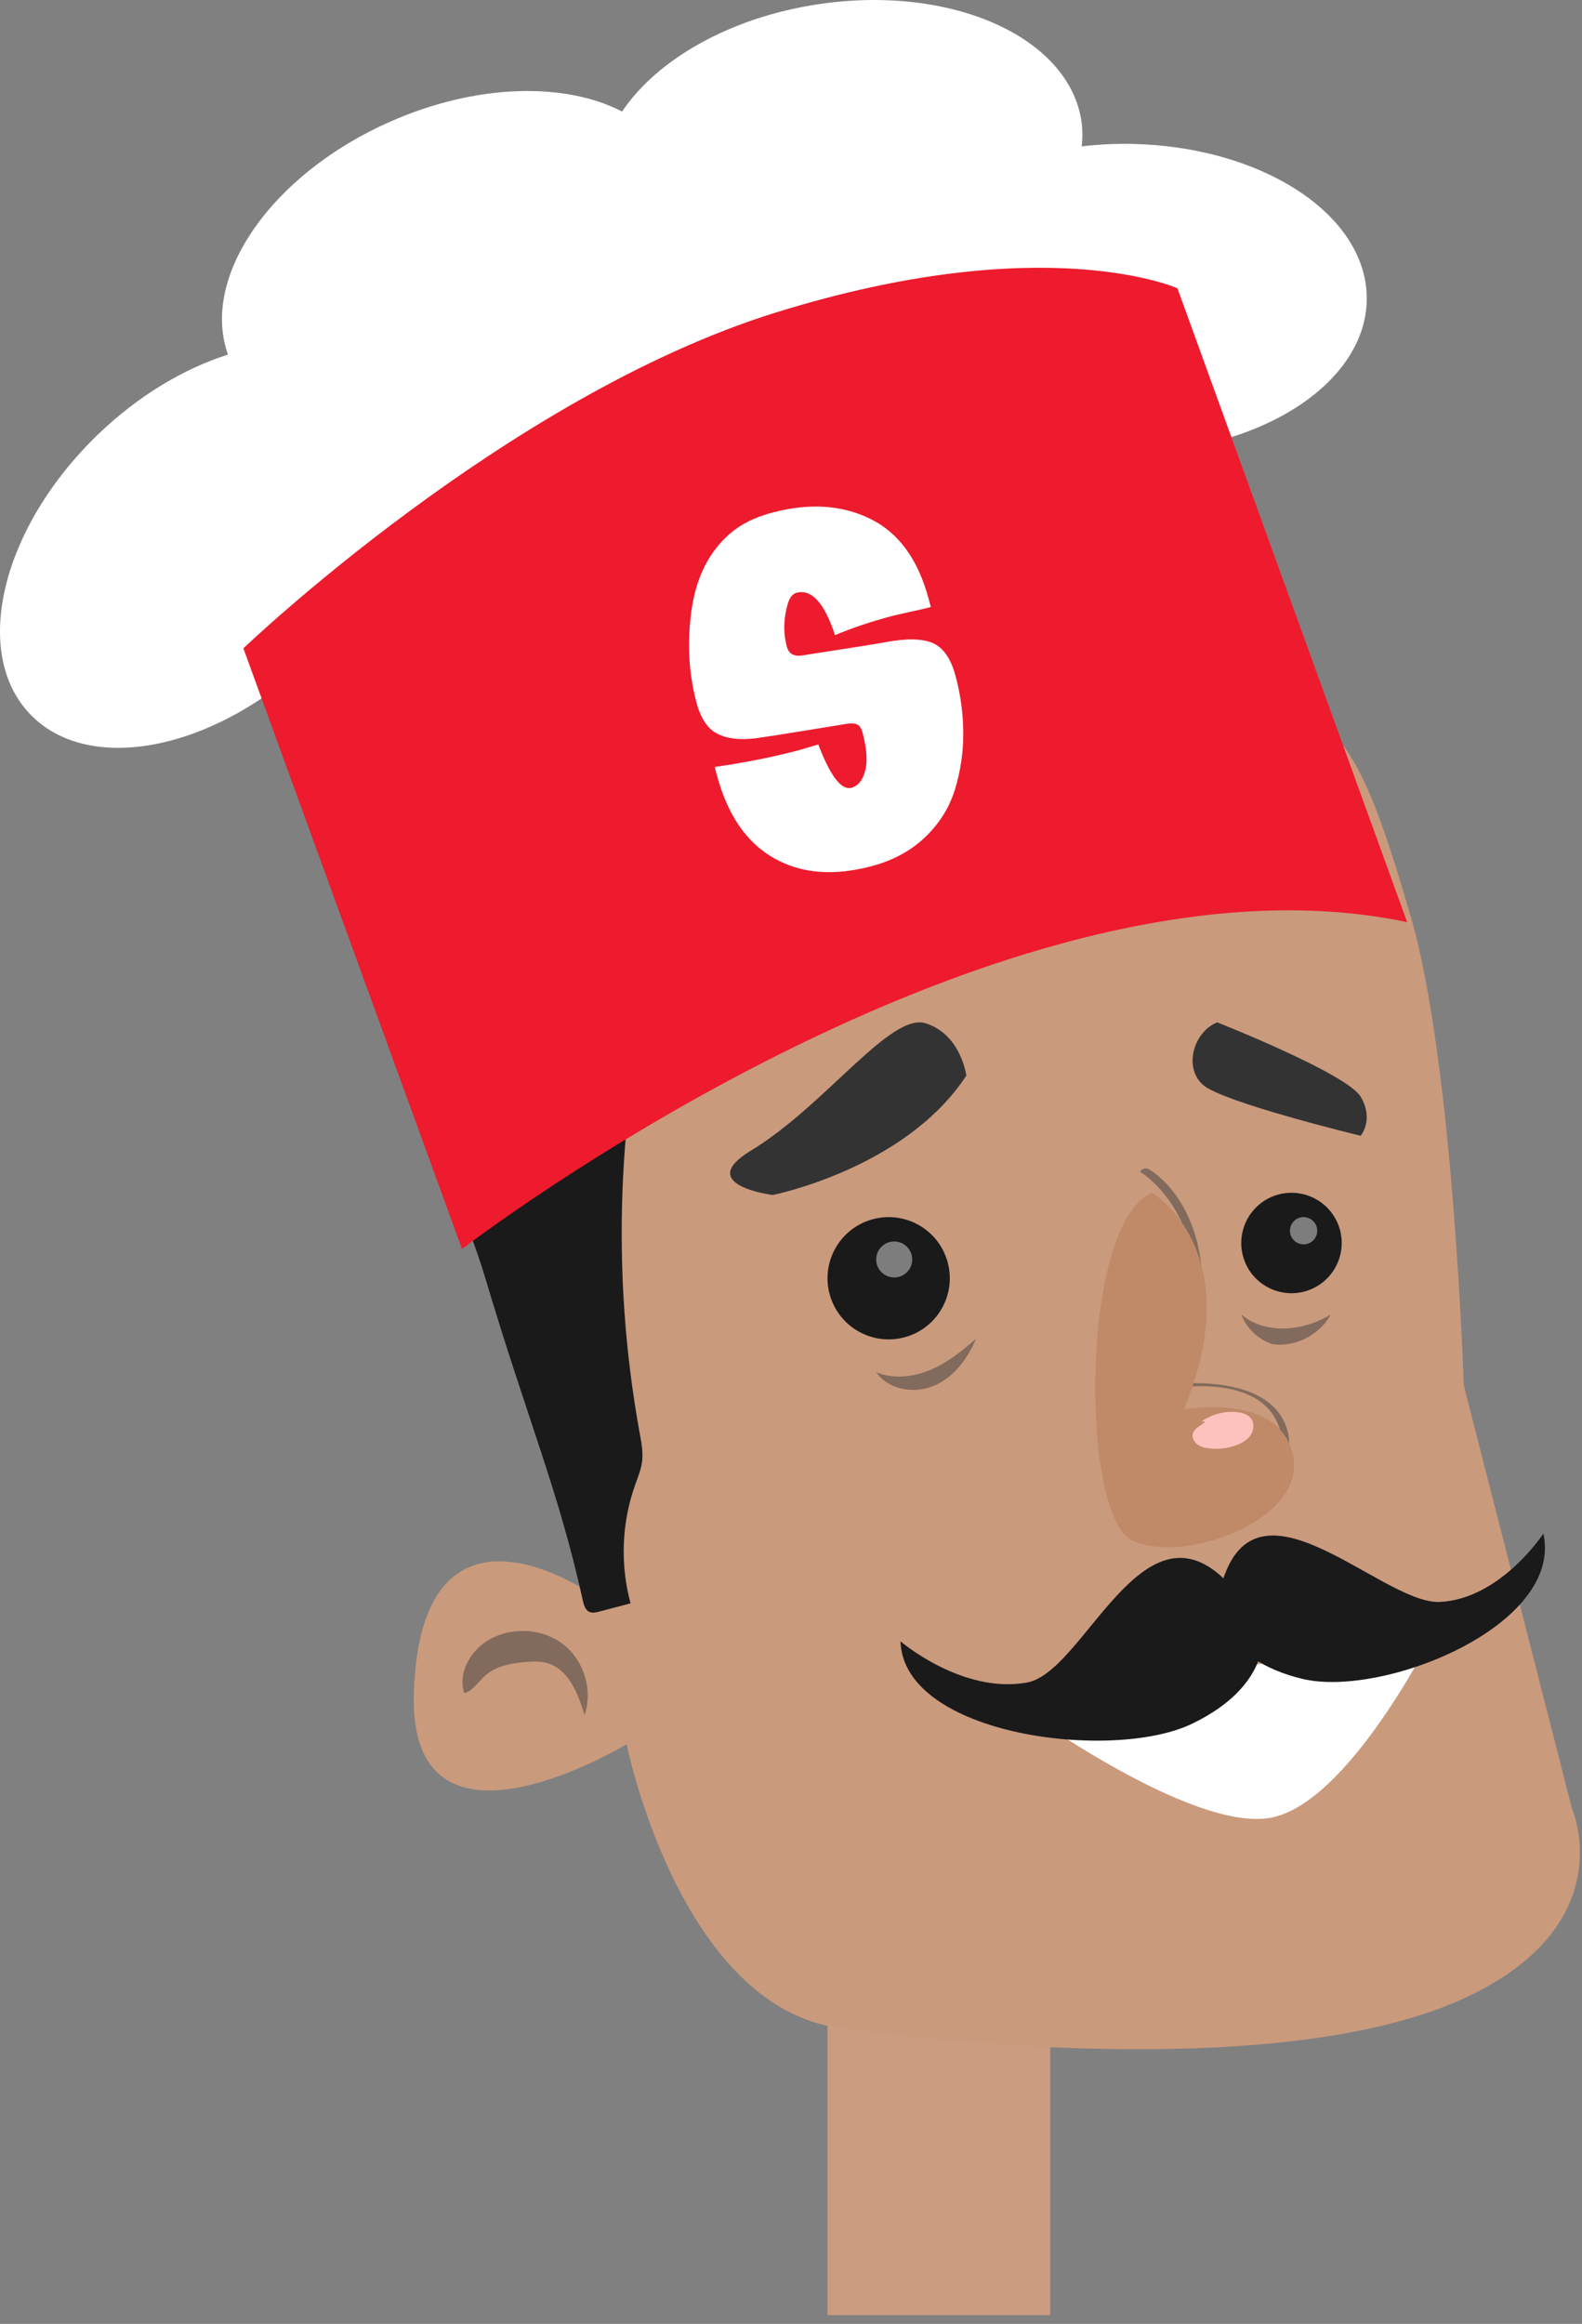 <?xml version="1.0" encoding="UTF-8"?>
<svg width="32px" height="47px" viewBox="0 0 32 47" version="1.1" xmlns="http://www.w3.org/2000/svg" xmlns:xlink="http://www.w3.org/1999/xlink">
    <rect x="0" y="0" width="32" height="47" fill="#808080" stroke="none"/>
    <!-- Generator: sketchtool 50.2 (55047) - http://www.bohemiancoding.com/sketch -->
    <title>chef-head</title>
    <desc>Created with sketchtool.</desc>
    <defs/>
    <g id="Page-1" stroke="none" stroke-width="1" fill-rule="evenodd">
        <g id="chef-head">
            <g id="!chef-head">
                <path d="M22.733,2.909 C22.442,2.909 22.158,2.928 21.881,2.959 C21.898,2.791 21.901,2.622 21.875,2.452 C21.62,0.744 19.238,-0.316 16.554,0.085 C14.758,0.353 13.286,1.208 12.583,2.256 C11.43,1.657 9.637,1.689 7.889,2.462 C5.478,3.528 4.05,5.606 4.612,7.171 C3.726,7.452 2.801,7.998 1.982,8.787 C0.028,10.669 -0.586,13.204 0.613,14.448 C1.81,15.691 4.366,15.173 6.32,13.291 C7.789,11.876 10.382,12.365 10.137,11.039 C10.833,10.966 10.746,9.754 11.477,9.431 C12.868,8.816 13.433,9.534 13.978,8.538 C14.977,9.152 15.893,6.506 17.477,6.27 C17.598,6.252 17.715,6.228 17.833,6.205 C17.971,7.853 20.109,9.163 22.733,9.163 C25.447,9.163 27.646,7.763 27.646,6.036 C27.646,4.309 25.447,2.909 22.733,2.909" id="Fill-2902" fill="#FFFFFF"/>
                <polygon id="Fill-2905" fill="#CC9C81" points="16.738 46.822 21.243 46.822 21.243 40.862 16.738 40.862"/>
                <path d="M12.675,35.275 C12.675,35.275 13.74,40.575 16.992,41.017 C20.244,41.46 26.347,41.91 29.596,40.423 C32.844,38.938 31.796,36.574 31.796,36.574 L29.608,28.013 C29.608,28.013 29.403,21.548 28.547,18.577 C27.693,15.607 27.334,15.169 26.556,14.381 C25.778,13.594 19.329,13.168 16.059,15.855 C12.789,18.543 8.383,19.788 8.689,21.171 C8.995,22.553 11.99,32.256 11.99,32.256 C11.99,32.256 8.528,29.806 8.372,34.216 C8.24,37.969 12.675,35.275 12.675,35.275" id="Fill-2906" fill="#CA9A7D"/>
                <path d="M19.164,25.51 C18.975,24.854 18.29,24.475 17.634,24.664 C16.977,24.853 16.598,25.538 16.787,26.194 C16.976,26.85 17.661,27.229 18.317,27.04 C18.974,26.852 19.352,26.167 19.164,25.51" id="Fill-2907" fill="#1A1A1A"/>
                <path d="M27.1,24.858 C26.944,24.319 26.382,24.008 25.843,24.163 C25.304,24.318 24.993,24.881 25.147,25.42 C25.302,25.959 25.865,26.27 26.405,26.115 C26.943,25.96 27.255,25.397 27.1,24.858" id="Fill-2908" fill="#1A1A1A"/>
                <path d="M29.015,32.985 C29.015,32.985 27.288,36.498 25.68,36.767 C24.072,37.034 20.677,34.563 20.677,34.563 L29.015,32.985" id="Fill-2909" fill="#FFFFFF"/>
                <path d="M23.666,30.944 C23.353,30.944 23.034,30.887 22.725,30.757 C22.912,30.832 23.137,30.867 23.382,30.867 C24.548,30.867 26.135,30.069 25.916,29.017 C25.743,28.185 24.887,28.035 24.292,28.035 C23.958,28.035 23.706,28.083 23.706,28.083 C25.04,24.854 23.06,23.699 23.06,23.699 C23.084,23.656 23.129,23.631 23.175,23.631 C23.197,23.631 23.219,23.636 23.239,23.648 C23.313,23.688 25.007,24.67 24.016,27.978 C24.066,27.976 24.123,27.974 24.186,27.974 C24.765,27.974 25.837,28.095 26.049,28.961 C26.158,29.408 25.935,29.914 25.45,30.313 C25.187,30.53 24.837,30.718 24.446,30.831 C24.198,30.902 23.935,30.944 23.666,30.944 M22.654,30.726 C22.651,30.725 22.649,30.724 22.646,30.722 C22.649,30.724 22.651,30.725 22.654,30.726" id="Fill-2910" fill="#826B5C"/>
                <path d="M15.63,24.168 C15.63,24.168 18.316,23.637 19.546,21.753 C19.546,21.753 19.441,20.925 18.726,20.696 C18.011,20.467 16.69,22.364 15.187,23.272 C14.035,23.969 15.63,24.168 15.63,24.168" id="Fill-2911" fill="#333333"/>
                <path d="M27.522,22.97 C27.522,22.97 24.739,22.297 24.335,21.942 C23.932,21.587 24.146,20.864 24.622,20.677 C24.622,20.677 27.256,21.715 27.527,22.186 C27.798,22.656 27.522,22.97 27.522,22.97" id="Fill-2912" fill="#333333"/>
                <path d="M23.301,24.123 C23.301,24.123 25.281,25.278 23.947,28.507 C23.947,28.507 25.886,28.14 26.157,29.441 C26.428,30.741 23.938,31.655 22.895,31.15 C21.851,30.645 21.843,24.744 23.301,24.123" id="Fill-2913" fill="#C08968"/>
                <path d="M18.474,28.11 C18.179,28.11 17.888,27.992 17.723,27.752 C17.87,27.813 18.027,27.84 18.185,27.84 C18.4,27.84 18.618,27.79 18.816,27.707 C19.162,27.562 19.459,27.324 19.741,27.077 C19.575,27.479 19.294,27.854 18.895,28.025 C18.763,28.081 18.618,28.11 18.474,28.11" id="Fill-2914" fill="#826B5C"/>
                <path d="M25.881,27.196 C25.835,27.196 25.79,27.193 25.745,27.188 C25.456,27.096 25.215,26.867 25.108,26.585 C25.342,26.782 25.638,26.868 25.943,26.868 C26.281,26.868 26.629,26.762 26.918,26.585 C26.718,26.956 26.301,27.196 25.881,27.196" id="Fill-2915" fill="#826B5C"/>
                <path d="M11.824,34.686 C11.692,34.249 11.496,33.749 11.057,33.632 C10.981,33.611 10.902,33.604 10.823,33.604 C10.766,33.604 10.71,33.607 10.654,33.612 C10.351,33.634 10.031,33.69 9.807,33.894 C9.671,34.017 9.568,34.195 9.392,34.243 C9.252,33.838 9.517,33.381 9.888,33.165 C10.094,33.045 10.333,32.985 10.572,32.985 C10.865,32.985 11.158,33.075 11.39,33.254 C11.811,33.58 11.999,34.182 11.824,34.686" id="Fill-2916" fill="#826B5C"/>
                <path d="M24.598,29.301 C24.547,29.301 24.497,29.298 24.446,29.291 C24.362,29.28 24.275,29.259 24.21,29.205 C24.144,29.152 24.104,29.058 24.133,28.979 C24.171,28.873 24.304,28.834 24.378,28.752 L24.306,28.746 C24.484,28.622 24.7,28.554 24.917,28.554 C24.951,28.554 24.984,28.555 25.018,28.559 C25.13,28.57 25.25,28.606 25.313,28.699 C25.38,28.797 25.361,28.936 25.291,29.033 C25.222,29.13 25.112,29.19 25.001,29.231 C24.872,29.277 24.735,29.301 24.598,29.301" id="Fill-2917" fill="#FEC2BE"/>
                <path d="M18.088,25.836 C17.929,25.836 17.784,25.732 17.737,25.573 C17.682,25.379 17.793,25.178 17.987,25.122 C18.021,25.112 18.054,25.108 18.088,25.108 C18.246,25.108 18.392,25.212 18.438,25.372 C18.494,25.565 18.382,25.766 18.188,25.822 C18.155,25.832 18.121,25.836 18.088,25.836" id="Fill-2918" fill="#7D7D7D"/>
                <path d="M26.368,25.167 C26.248,25.167 26.138,25.088 26.103,24.968 C26.061,24.821 26.146,24.668 26.292,24.626 C26.318,24.619 26.343,24.615 26.368,24.615 C26.488,24.615 26.599,24.694 26.634,24.815 C26.676,24.961 26.591,25.114 26.445,25.156 C26.419,25.164 26.393,25.167 26.368,25.167" id="Fill-2919" fill="#7D7D7D"/>
                <path d="M9.049,21.552 C9.206,21.312 9.468,21.167 9.72,21.032 C10.904,20.397 12.102,19.786 13.311,19.2 C12.477,22.386 12.35,25.756 12.941,28.995 C12.975,29.181 13.011,29.369 12.988,29.556 C12.968,29.723 12.901,29.88 12.845,30.038 C12.574,30.801 12.542,31.646 12.755,32.427 C12.544,32.482 12.333,32.538 12.122,32.593 C12.054,32.611 11.979,32.628 11.916,32.597 C11.837,32.558 11.809,32.46 11.79,32.374 C11.298,30.137 10.659,28.685 9.81,25.826 C9.463,24.657 8.839,23.521 8.862,22.302 C8.867,22.041 8.905,21.77 9.049,21.552" id="Fill-2921" fill="#1A1A1A"/>
                <path d="M9.345,25.261 C9.345,25.261 20.199,16.908 28.463,18.65 L23.817,5.831 C23.817,5.831 21.137,4.625 15.688,6.322 C10.239,8.019 4.923,13.112 4.923,13.112 L9.345,25.261" id="Fill-2923" fill="#ED1B2D"/>
                <path d="M25.541,33.016 C25.541,33.016 25.72,34.088 24.112,34.862 C22.504,35.637 18.275,35.101 18.215,33.195 C18.215,33.195 19.466,34.267 20.776,34.028 C22.087,33.791 23.427,29.204 25.541,33.016" id="Fill-2956" fill="#1A1A1A"/>
                <path d="M24.615,32.484 C24.615,32.484 24.715,33.564 26.343,33.954 C27.971,34.345 31.628,32.878 31.219,31.015 C31.219,31.015 30.359,32.336 29.128,32.398 C27.897,32.461 25.119,29.288 24.615,32.484" id="Fill-2957" fill="#1A1A1A"/>
                <path d="M16.676,17.635 C15.877,17.635 15.252,17.412 14.8,16.966 C14.348,16.52 14.122,15.883 14.122,15.053 L14.122,14.876 C14.752,14.951 15.329,14.988 15.852,14.988 C15.921,14.988 16.001,14.986 16.091,14.983 C16.181,14.98 16.239,14.979 16.264,14.979 C16.333,15.658 16.473,15.998 16.685,15.998 C16.822,15.998 16.941,15.912 17.04,15.741 C17.14,15.569 17.19,15.315 17.19,14.979 C17.19,14.891 17.171,14.831 17.134,14.796 C17.096,14.762 17.034,14.739 16.947,14.726 C16.704,14.701 16.379,14.668 15.974,14.628 C15.569,14.587 15.269,14.555 15.076,14.53 C14.758,14.486 14.516,14.391 14.351,14.244 C14.186,14.098 14.103,13.859 14.103,13.529 C14.103,12.905 14.234,12.288 14.496,11.677 C14.758,11.066 15.142,10.638 15.647,10.395 C15.902,10.271 16.208,10.208 16.563,10.208 C17.343,10.208 17.974,10.419 18.457,10.84 C18.941,11.26 19.182,11.886 19.182,12.715 L19.182,12.883 C19.095,12.883 18.955,12.879 18.761,12.869 C18.568,12.86 18.434,12.855 18.359,12.855 C17.929,12.855 17.53,12.88 17.162,12.93 C17.125,12.244 16.947,11.901 16.629,11.901 C16.535,11.901 16.448,11.979 16.367,12.135 C16.23,12.378 16.161,12.634 16.161,12.902 C16.161,13.052 16.245,13.136 16.414,13.155 C17.324,13.254 17.888,13.314 18.107,13.332 C18.537,13.364 18.844,13.451 19.028,13.594 C19.212,13.738 19.304,13.993 19.304,14.361 C19.304,14.76 19.254,15.147 19.154,15.521 C19.055,15.895 18.903,16.245 18.701,16.569 C18.498,16.893 18.222,17.152 17.873,17.345 C17.524,17.538 17.125,17.635 16.676,17.635 Z" id="S" fill="#FFFFFF" transform="translate(16.704, 13.922) rotate(-15) translate(-16.704, -13.922) "/>
            </g>
        </g>
    </g>
</svg>